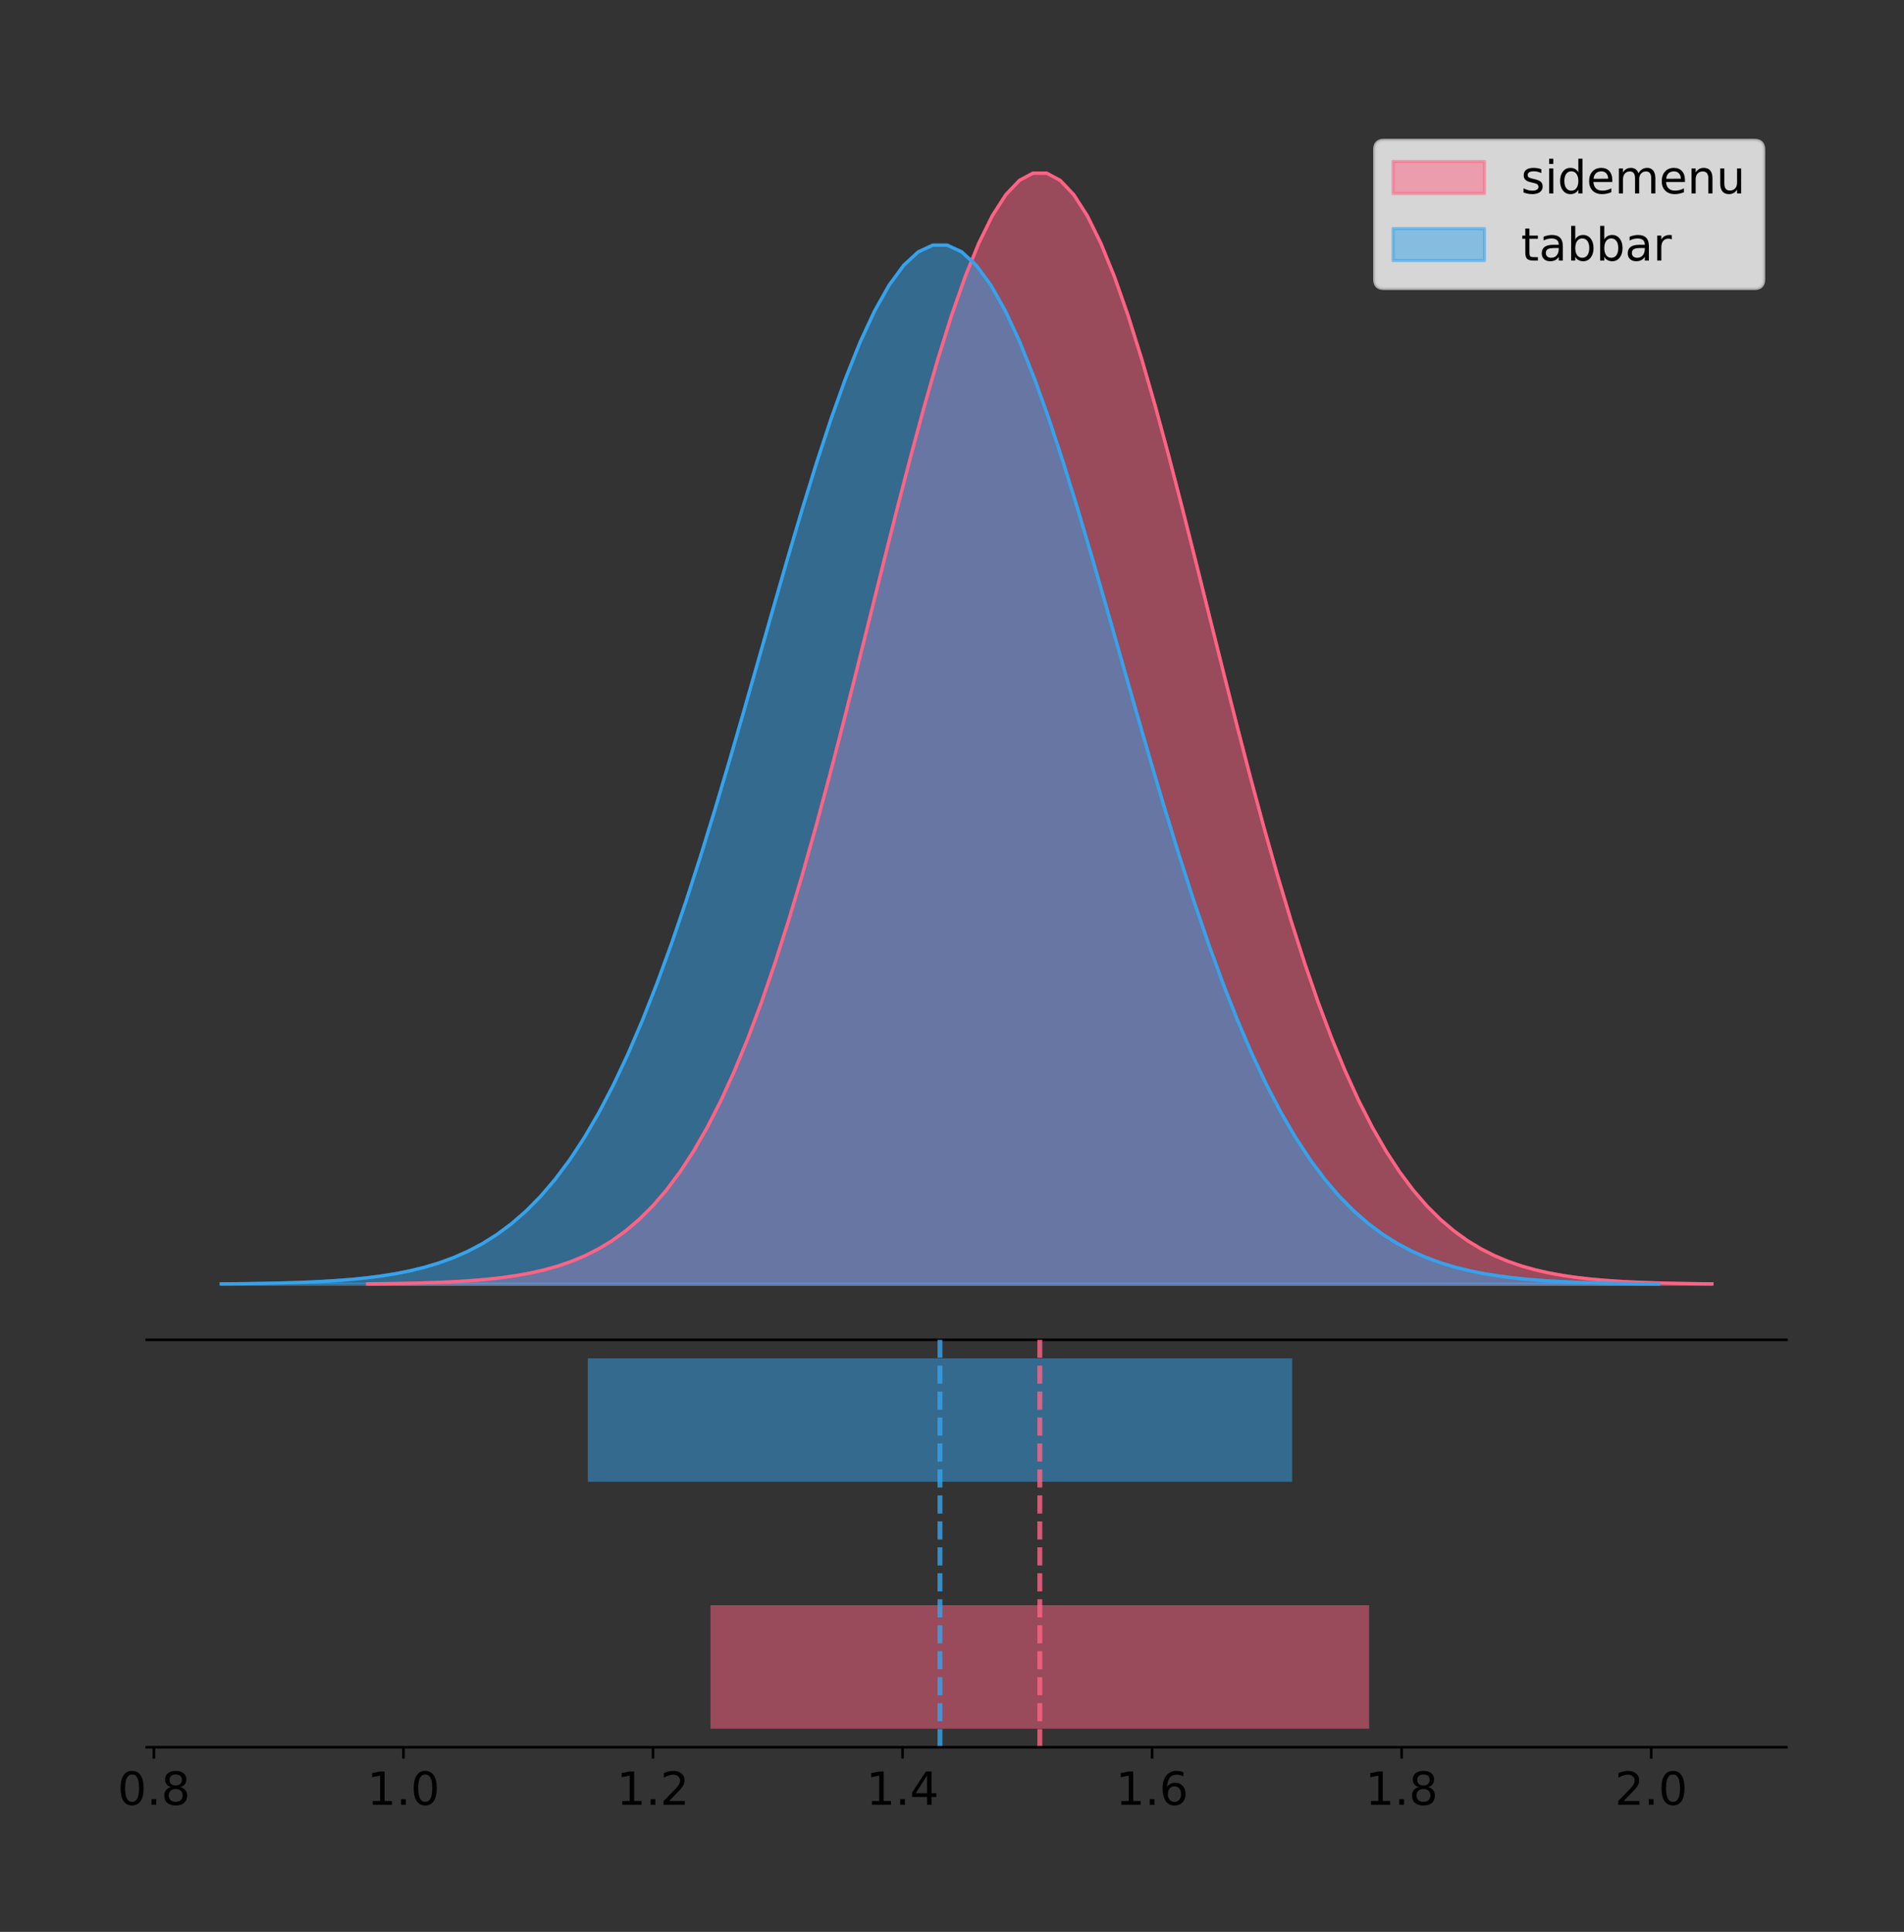 <?xml version="1.0" encoding="utf-8" standalone="no"?>
<!DOCTYPE svg PUBLIC "-//W3C//DTD SVG 1.1//EN"
  "http://www.w3.org/Graphics/SVG/1.1/DTD/svg11.dtd">
<!-- Created with matplotlib (https://matplotlib.org/) -->
<svg height="591.509pt" version="1.1" viewBox="0 0 583.138 591.509" width="583.138pt" xmlns="http://www.w3.org/2000/svg" xmlns:xlink="http://www.w3.org/1999/xlink">
 <rect x="0" y="0" width="583.138" height="591.509" fill="#333333" stroke="none"/>
 <defs>
  <style type="text/css">
*{stroke-linecap:butt;stroke-linejoin:round;}
  </style>
 </defs>
 <g id="figure_1">
  <g id="patch_1">
   <path d="M 0 591.509 
L 583.138 591.509 
L 583.138 0 
L 0 0 
z
" style="fill:none;"/>
  </g>
  <g id="axes_1">
   <g id="patch_2">
    <path d="M 44.938 410.22 
L 547.138 410.22 
L 547.138 36 
L 44.938 36 
z
" style="fill:none;"/>
   </g>
   <g id="PolyCollection_1">
    <defs>
     <path d="M 112.609 -198.299 
L 112.609 -198.414 
L 116.768 -198.457 
L 120.927 -198.515 
L 125.085 -198.592 
L 129.244 -198.694 
L 133.402 -198.829 
L 137.561 -199.006 
L 141.72 -199.235 
L 145.878 -199.53 
L 150.037 -199.907 
L 154.195 -200.387 
L 158.354 -200.993 
L 162.513 -201.751 
L 166.671 -202.695 
L 170.83 -203.86 
L 174.988 -205.288 
L 179.147 -207.025 
L 183.306 -209.123 
L 187.464 -211.638 
L 191.623 -214.631 
L 195.781 -218.165 
L 199.94 -222.307 
L 204.099 -227.124 
L 208.257 -232.681 
L 212.416 -239.043 
L 216.574 -246.268 
L 220.733 -254.407 
L 224.892 -263.499 
L 229.05 -273.572 
L 233.209 -284.635 
L 237.367 -296.68 
L 241.526 -309.675 
L 245.685 -323.567 
L 249.843 -338.274 
L 254.002 -353.69 
L 258.16 -369.68 
L 262.319 -386.086 
L 266.477 -402.724 
L 270.636 -419.387 
L 274.795 -435.851 
L 278.953 -451.881 
L 283.112 -467.231 
L 287.27 -481.653 
L 291.429 -494.905 
L 295.588 -506.757 
L 299.746 -516.994 
L 303.905 -525.428 
L 308.063 -531.9 
L 312.222 -536.285 
L 316.381 -538.499 
L 320.539 -538.499 
L 324.698 -536.285 
L 328.856 -531.9 
L 333.015 -525.428 
L 337.174 -516.994 
L 341.332 -506.757 
L 345.491 -494.905 
L 349.649 -481.653 
L 353.808 -467.231 
L 357.967 -451.881 
L 362.125 -435.851 
L 366.284 -419.387 
L 370.442 -402.724 
L 374.601 -386.086 
L 378.76 -369.68 
L 382.918 -353.69 
L 387.077 -338.274 
L 391.235 -323.567 
L 395.394 -309.675 
L 399.553 -296.68 
L 403.711 -284.635 
L 407.87 -273.572 
L 412.028 -263.499 
L 416.187 -254.407 
L 420.346 -246.268 
L 424.504 -239.043 
L 428.663 -232.681 
L 432.821 -227.124 
L 436.98 -222.307 
L 441.138 -218.165 
L 445.297 -214.631 
L 449.456 -211.638 
L 453.614 -209.123 
L 457.773 -207.025 
L 461.931 -205.288 
L 466.09 -203.86 
L 470.249 -202.695 
L 474.407 -201.751 
L 478.566 -200.993 
L 482.724 -200.387 
L 486.883 -199.907 
L 491.042 -199.53 
L 495.2 -199.235 
L 499.359 -199.006 
L 503.517 -198.829 
L 507.676 -198.694 
L 511.835 -198.592 
L 515.993 -198.515 
L 520.152 -198.457 
L 524.31 -198.414 
L 524.31 -198.299 
L 524.31 -198.299 
L 520.152 -198.299 
L 515.993 -198.299 
L 511.835 -198.299 
L 507.676 -198.299 
L 503.517 -198.299 
L 499.359 -198.299 
L 495.2 -198.299 
L 491.042 -198.299 
L 486.883 -198.299 
L 482.724 -198.299 
L 478.566 -198.299 
L 474.407 -198.299 
L 470.249 -198.299 
L 466.09 -198.299 
L 461.931 -198.299 
L 457.773 -198.299 
L 453.614 -198.299 
L 449.456 -198.299 
L 445.297 -198.299 
L 441.138 -198.299 
L 436.98 -198.299 
L 432.821 -198.299 
L 428.663 -198.299 
L 424.504 -198.299 
L 420.346 -198.299 
L 416.187 -198.299 
L 412.028 -198.299 
L 407.87 -198.299 
L 403.711 -198.299 
L 399.553 -198.299 
L 395.394 -198.299 
L 391.235 -198.299 
L 387.077 -198.299 
L 382.918 -198.299 
L 378.76 -198.299 
L 374.601 -198.299 
L 370.442 -198.299 
L 366.284 -198.299 
L 362.125 -198.299 
L 357.967 -198.299 
L 353.808 -198.299 
L 349.649 -198.299 
L 345.491 -198.299 
L 341.332 -198.299 
L 337.174 -198.299 
L 333.015 -198.299 
L 328.856 -198.299 
L 324.698 -198.299 
L 320.539 -198.299 
L 316.381 -198.299 
L 312.222 -198.299 
L 308.063 -198.299 
L 303.905 -198.299 
L 299.746 -198.299 
L 295.588 -198.299 
L 291.429 -198.299 
L 287.27 -198.299 
L 283.112 -198.299 
L 278.953 -198.299 
L 274.795 -198.299 
L 270.636 -198.299 
L 266.477 -198.299 
L 262.319 -198.299 
L 258.16 -198.299 
L 254.002 -198.299 
L 249.843 -198.299 
L 245.685 -198.299 
L 241.526 -198.299 
L 237.367 -198.299 
L 233.209 -198.299 
L 229.05 -198.299 
L 224.892 -198.299 
L 220.733 -198.299 
L 216.574 -198.299 
L 212.416 -198.299 
L 208.257 -198.299 
L 204.099 -198.299 
L 199.94 -198.299 
L 195.781 -198.299 
L 191.623 -198.299 
L 187.464 -198.299 
L 183.306 -198.299 
L 179.147 -198.299 
L 174.988 -198.299 
L 170.83 -198.299 
L 166.671 -198.299 
L 162.513 -198.299 
L 158.354 -198.299 
L 154.195 -198.299 
L 150.037 -198.299 
L 145.878 -198.299 
L 141.72 -198.299 
L 137.561 -198.299 
L 133.402 -198.299 
L 129.244 -198.299 
L 125.085 -198.299 
L 120.927 -198.299 
L 116.768 -198.299 
L 112.609 -198.299 
z
" id="m932dc93210" style="stroke:#ff6384;stroke-opacity:0.5;"/>
    </defs>
    <g clip-path="url(#p0b3f2872c5)">
     <use style="fill:#ff6384;fill-opacity:0.5;stroke:#ff6384;stroke-opacity:0.5;" x="0" xlink:href="#m932dc93210" y="591.509"/>
    </g>
   </g>
   <g id="PolyCollection_2">
    <defs>
     <path d="M 67.765 -198.299 
L 67.765 -198.406 
L 72.212 -198.446 
L 76.659 -198.501 
L 81.106 -198.573 
L 85.553 -198.669 
L 90 -198.795 
L 94.446 -198.96 
L 98.893 -199.174 
L 103.34 -199.45 
L 107.787 -199.803 
L 112.234 -200.252 
L 116.681 -200.818 
L 121.128 -201.528 
L 125.575 -202.41 
L 130.022 -203.499 
L 134.469 -204.834 
L 138.916 -206.459 
L 143.363 -208.421 
L 147.81 -210.773 
L 152.257 -213.572 
L 156.703 -216.877 
L 161.15 -220.75 
L 165.597 -225.255 
L 170.044 -230.452 
L 174.491 -236.401 
L 178.938 -243.158 
L 183.385 -250.769 
L 187.832 -259.272 
L 192.279 -268.691 
L 196.726 -279.037 
L 201.173 -290.301 
L 205.62 -302.454 
L 210.067 -315.445 
L 214.514 -329.198 
L 218.96 -343.614 
L 223.407 -358.568 
L 227.854 -373.911 
L 232.301 -389.469 
L 236.748 -405.052 
L 241.195 -420.449 
L 245.642 -435.439 
L 250.089 -449.794 
L 254.536 -463.281 
L 258.983 -475.674 
L 263.43 -486.757 
L 267.877 -496.331 
L 272.324 -504.218 
L 276.77 -510.27 
L 281.217 -514.371 
L 285.664 -516.441 
L 290.111 -516.441 
L 294.558 -514.371 
L 299.005 -510.27 
L 303.452 -504.218 
L 307.899 -496.331 
L 312.346 -486.757 
L 316.793 -475.674 
L 321.24 -463.281 
L 325.687 -449.794 
L 330.134 -435.439 
L 334.581 -420.449 
L 339.027 -405.052 
L 343.474 -389.469 
L 347.921 -373.911 
L 352.368 -358.568 
L 356.815 -343.614 
L 361.262 -329.198 
L 365.709 -315.445 
L 370.156 -302.454 
L 374.603 -290.301 
L 379.05 -279.037 
L 383.497 -268.691 
L 387.944 -259.272 
L 392.391 -250.769 
L 396.837 -243.158 
L 401.284 -236.401 
L 405.731 -230.452 
L 410.178 -225.255 
L 414.625 -220.75 
L 419.072 -216.877 
L 423.519 -213.572 
L 427.966 -210.773 
L 432.413 -208.421 
L 436.86 -206.459 
L 441.307 -204.834 
L 445.754 -203.499 
L 450.201 -202.41 
L 454.648 -201.528 
L 459.094 -200.818 
L 463.541 -200.252 
L 467.988 -199.803 
L 472.435 -199.45 
L 476.882 -199.174 
L 481.329 -198.96 
L 485.776 -198.795 
L 490.223 -198.669 
L 494.67 -198.573 
L 499.117 -198.501 
L 503.564 -198.446 
L 508.011 -198.406 
L 508.011 -198.299 
L 508.011 -198.299 
L 503.564 -198.299 
L 499.117 -198.299 
L 494.67 -198.299 
L 490.223 -198.299 
L 485.776 -198.299 
L 481.329 -198.299 
L 476.882 -198.299 
L 472.435 -198.299 
L 467.988 -198.299 
L 463.541 -198.299 
L 459.094 -198.299 
L 454.648 -198.299 
L 450.201 -198.299 
L 445.754 -198.299 
L 441.307 -198.299 
L 436.86 -198.299 
L 432.413 -198.299 
L 427.966 -198.299 
L 423.519 -198.299 
L 419.072 -198.299 
L 414.625 -198.299 
L 410.178 -198.299 
L 405.731 -198.299 
L 401.284 -198.299 
L 396.837 -198.299 
L 392.391 -198.299 
L 387.944 -198.299 
L 383.497 -198.299 
L 379.05 -198.299 
L 374.603 -198.299 
L 370.156 -198.299 
L 365.709 -198.299 
L 361.262 -198.299 
L 356.815 -198.299 
L 352.368 -198.299 
L 347.921 -198.299 
L 343.474 -198.299 
L 339.027 -198.299 
L 334.581 -198.299 
L 330.134 -198.299 
L 325.687 -198.299 
L 321.24 -198.299 
L 316.793 -198.299 
L 312.346 -198.299 
L 307.899 -198.299 
L 303.452 -198.299 
L 299.005 -198.299 
L 294.558 -198.299 
L 290.111 -198.299 
L 285.664 -198.299 
L 281.217 -198.299 
L 276.77 -198.299 
L 272.324 -198.299 
L 267.877 -198.299 
L 263.43 -198.299 
L 258.983 -198.299 
L 254.536 -198.299 
L 250.089 -198.299 
L 245.642 -198.299 
L 241.195 -198.299 
L 236.748 -198.299 
L 232.301 -198.299 
L 227.854 -198.299 
L 223.407 -198.299 
L 218.96 -198.299 
L 214.514 -198.299 
L 210.067 -198.299 
L 205.62 -198.299 
L 201.173 -198.299 
L 196.726 -198.299 
L 192.279 -198.299 
L 187.832 -198.299 
L 183.385 -198.299 
L 178.938 -198.299 
L 174.491 -198.299 
L 170.044 -198.299 
L 165.597 -198.299 
L 161.15 -198.299 
L 156.703 -198.299 
L 152.257 -198.299 
L 147.81 -198.299 
L 143.363 -198.299 
L 138.916 -198.299 
L 134.469 -198.299 
L 130.022 -198.299 
L 125.575 -198.299 
L 121.128 -198.299 
L 116.681 -198.299 
L 112.234 -198.299 
L 107.787 -198.299 
L 103.34 -198.299 
L 98.893 -198.299 
L 94.446 -198.299 
L 90 -198.299 
L 85.553 -198.299 
L 81.106 -198.299 
L 76.659 -198.299 
L 72.212 -198.299 
L 67.765 -198.299 
z
" id="mbba86fd78d" style="stroke:#36a2eb;stroke-opacity:0.5;"/>
    </defs>
    <g clip-path="url(#p0b3f2872c5)">
     <use style="fill:#36a2eb;fill-opacity:0.5;stroke:#36a2eb;stroke-opacity:0.5;" x="0" xlink:href="#mbba86fd78d" y="591.509"/>
    </g>
   </g>
   <g id="line2d_1">
    <path clip-path="url(#p0b3f2872c5)" d="M 112.609 393.096 
L 116.768 393.053 
L 120.927 392.995 
L 125.085 392.918 
L 129.244 392.815 
L 133.402 392.68 
L 137.561 392.504 
L 141.72 392.275 
L 145.878 391.98 
L 150.037 391.602 
L 154.195 391.122 
L 158.354 390.516 
L 162.513 389.758 
L 166.671 388.814 
L 170.83 387.65 
L 174.988 386.222 
L 179.147 384.485 
L 183.306 382.386 
L 187.464 379.871 
L 191.623 376.878 
L 195.781 373.344 
L 199.94 369.202 
L 204.099 364.386 
L 208.257 358.828 
L 212.416 352.466 
L 216.574 345.241 
L 220.733 337.103 
L 224.892 328.01 
L 229.05 317.937 
L 233.209 306.874 
L 237.367 294.829 
L 241.526 281.834 
L 245.685 267.942 
L 249.843 253.235 
L 254.002 237.82 
L 258.16 221.829 
L 262.319 205.423 
L 266.477 188.786 
L 270.636 172.123 
L 274.795 155.658 
L 278.953 139.628 
L 283.112 124.279 
L 287.27 109.857 
L 291.429 96.604 
L 295.588 84.752 
L 299.746 74.515 
L 303.905 66.081 
L 308.063 59.61 
L 312.222 55.224 
L 316.381 53.01 
L 320.539 53.01 
L 324.698 55.224 
L 328.856 59.61 
L 333.015 66.081 
L 337.174 74.515 
L 341.332 84.752 
L 345.491 96.604 
L 349.649 109.857 
L 353.808 124.279 
L 357.967 139.628 
L 362.125 155.658 
L 366.284 172.123 
L 370.442 188.786 
L 374.601 205.423 
L 378.76 221.829 
L 382.918 237.82 
L 387.077 253.235 
L 391.235 267.942 
L 395.394 281.834 
L 399.553 294.829 
L 403.711 306.874 
L 407.87 317.937 
L 412.028 328.01 
L 416.187 337.103 
L 420.346 345.241 
L 424.504 352.466 
L 428.663 358.828 
L 432.821 364.386 
L 436.98 369.202 
L 441.138 373.344 
L 445.297 376.878 
L 449.456 379.871 
L 453.614 382.386 
L 457.773 384.485 
L 461.931 386.222 
L 466.09 387.65 
L 470.249 388.814 
L 474.407 389.758 
L 478.566 390.516 
L 482.724 391.122 
L 486.883 391.602 
L 491.042 391.98 
L 495.2 392.275 
L 499.359 392.504 
L 503.517 392.68 
L 507.676 392.815 
L 511.835 392.918 
L 515.993 392.995 
L 520.152 393.053 
L 524.31 393.096 
" style="fill:none;stroke:#ff6384;stroke-linecap:square;"/>
   </g>
   <g id="line2d_2">
    <path clip-path="url(#p0b3f2872c5)" d="M 67.765 393.103 
L 72.212 393.063 
L 76.659 393.009 
L 81.106 392.936 
L 85.553 392.841 
L 90 392.714 
L 94.446 392.55 
L 98.893 392.335 
L 103.34 392.059 
L 107.787 391.706 
L 112.234 391.257 
L 116.681 390.691 
L 121.128 389.982 
L 125.575 389.099 
L 130.022 388.01 
L 134.469 386.675 
L 138.916 385.05 
L 143.363 383.088 
L 147.81 380.736 
L 152.257 377.937 
L 156.703 374.632 
L 161.15 370.759 
L 165.597 366.255 
L 170.044 361.058 
L 174.491 355.108 
L 178.938 348.351 
L 183.385 340.74 
L 187.832 332.238 
L 192.279 322.818 
L 196.726 312.472 
L 201.173 301.208 
L 205.62 289.055 
L 210.067 276.065 
L 214.514 262.311 
L 218.96 247.895 
L 223.407 232.941 
L 227.854 217.599 
L 232.301 202.04 
L 236.748 186.458 
L 241.195 171.06 
L 245.642 156.07 
L 250.089 141.716 
L 254.536 128.229 
L 258.983 115.835 
L 263.43 104.752 
L 267.877 95.179 
L 272.324 87.292 
L 276.77 81.24 
L 281.217 77.139 
L 285.664 75.068 
L 290.111 75.068 
L 294.558 77.139 
L 299.005 81.24 
L 303.452 87.292 
L 307.899 95.179 
L 312.346 104.752 
L 316.793 115.835 
L 321.24 128.229 
L 325.687 141.716 
L 330.134 156.07 
L 334.581 171.06 
L 339.027 186.458 
L 343.474 202.04 
L 347.921 217.599 
L 352.368 232.941 
L 356.815 247.895 
L 361.262 262.311 
L 365.709 276.065 
L 370.156 289.055 
L 374.603 301.208 
L 379.05 312.472 
L 383.497 322.818 
L 387.944 332.238 
L 392.391 340.74 
L 396.837 348.351 
L 401.284 355.108 
L 405.731 361.058 
L 410.178 366.255 
L 414.625 370.759 
L 419.072 374.632 
L 423.519 377.937 
L 427.966 380.736 
L 432.413 383.088 
L 436.86 385.05 
L 441.307 386.675 
L 445.754 388.01 
L 450.201 389.099 
L 454.648 389.982 
L 459.094 390.691 
L 463.541 391.257 
L 467.988 391.706 
L 472.435 392.059 
L 476.882 392.335 
L 481.329 392.55 
L 485.776 392.714 
L 490.223 392.841 
L 494.67 392.936 
L 499.117 393.009 
L 503.564 393.063 
L 508.011 393.103 
" style="fill:none;stroke:#36a2eb;stroke-linecap:square;"/>
   </g>
   <g id="patch_3">
    <path d="M 44.938 410.22 
L 547.138 410.22 
" style="fill:none;stroke:#000000;stroke-linecap:square;stroke-linejoin:miter;stroke-width:0.8;"/>
   </g>
   <g id="legend_1">
    <g id="patch_4">
     <path d="M 423.857 88.299 
L 537.338 88.299 
Q 540.138 88.299 540.138 85.499 
L 540.138 45.8 
Q 540.138 43 537.338 43 
L 423.857 43 
Q 421.057 43 421.057 45.8 
L 421.057 85.499 
Q 421.057 88.299 423.857 88.299 
z
" style="fill:#ffffff;opacity:0.8;stroke:#cccccc;stroke-linejoin:miter;"/>
    </g>
    <g id="patch_5">
     <path d="M 426.657 59.238 
L 454.657 59.238 
L 454.657 49.438 
L 426.657 49.438 
z
" style="fill:#ff6384;opacity:0.5;stroke:#ff6384;stroke-linejoin:miter;"/>
    </g>
    <g id="text_1">
     <!-- sidemenu -->
     <defs>
      <path d="M 44.281 53.078 
L 44.281 44.578 
Q 40.484 46.531 36.375 47.5 
Q 32.281 48.484 27.875 48.484 
Q 21.188 48.484 17.844 46.438 
Q 14.5 44.391 14.5 40.281 
Q 14.5 37.156 16.891 35.375 
Q 19.281 33.594 26.516 31.984 
L 29.594 31.297 
Q 39.156 29.25 43.188 25.516 
Q 47.219 21.781 47.219 15.094 
Q 47.219 7.469 41.188 3.016 
Q 35.156 -1.422 24.609 -1.422 
Q 20.219 -1.422 15.453 -0.562 
Q 10.688 0.297 5.422 2 
L 5.422 11.281 
Q 10.406 8.688 15.234 7.391 
Q 20.062 6.109 24.812 6.109 
Q 31.156 6.109 34.562 8.281 
Q 37.984 10.453 37.984 14.406 
Q 37.984 18.062 35.516 20.016 
Q 33.062 21.969 24.703 23.781 
L 21.578 24.516 
Q 13.234 26.266 9.516 29.906 
Q 5.812 33.547 5.812 39.891 
Q 5.812 47.609 11.281 51.797 
Q 16.75 56 26.812 56 
Q 31.781 56 36.172 55.266 
Q 40.578 54.547 44.281 53.078 
z
" id="DejaVuSans-115"/>
      <path d="M 9.422 54.688 
L 18.406 54.688 
L 18.406 0 
L 9.422 0 
z
M 9.422 75.984 
L 18.406 75.984 
L 18.406 64.594 
L 9.422 64.594 
z
" id="DejaVuSans-105"/>
      <path d="M 45.406 46.391 
L 45.406 75.984 
L 54.391 75.984 
L 54.391 0 
L 45.406 0 
L 45.406 8.203 
Q 42.578 3.328 38.25 0.953 
Q 33.938 -1.422 27.875 -1.422 
Q 17.969 -1.422 11.734 6.484 
Q 5.516 14.406 5.516 27.297 
Q 5.516 40.188 11.734 48.094 
Q 17.969 56 27.875 56 
Q 33.938 56 38.25 53.625 
Q 42.578 51.266 45.406 46.391 
z
M 14.797 27.297 
Q 14.797 17.391 18.875 11.75 
Q 22.953 6.109 30.078 6.109 
Q 37.203 6.109 41.297 11.75 
Q 45.406 17.391 45.406 27.297 
Q 45.406 37.203 41.297 42.844 
Q 37.203 48.484 30.078 48.484 
Q 22.953 48.484 18.875 42.844 
Q 14.797 37.203 14.797 27.297 
z
" id="DejaVuSans-100"/>
      <path d="M 56.203 29.594 
L 56.203 25.203 
L 14.891 25.203 
Q 15.484 15.922 20.484 11.062 
Q 25.484 6.203 34.422 6.203 
Q 39.594 6.203 44.453 7.469 
Q 49.312 8.734 54.109 11.281 
L 54.109 2.781 
Q 49.266 0.734 44.188 -0.344 
Q 39.109 -1.422 33.891 -1.422 
Q 20.797 -1.422 13.156 6.188 
Q 5.516 13.812 5.516 26.812 
Q 5.516 40.234 12.766 48.109 
Q 20.016 56 32.328 56 
Q 43.359 56 49.781 48.891 
Q 56.203 41.797 56.203 29.594 
z
M 47.219 32.234 
Q 47.125 39.594 43.094 43.984 
Q 39.062 48.391 32.422 48.391 
Q 24.906 48.391 20.391 44.141 
Q 15.875 39.891 15.188 32.172 
z
" id="DejaVuSans-101"/>
      <path d="M 52 44.188 
Q 55.375 50.25 60.062 53.125 
Q 64.75 56 71.094 56 
Q 79.641 56 84.281 50.016 
Q 88.922 44.047 88.922 33.016 
L 88.922 0 
L 79.891 0 
L 79.891 32.719 
Q 79.891 40.578 77.094 44.375 
Q 74.312 48.188 68.609 48.188 
Q 61.625 48.188 57.562 43.547 
Q 53.516 38.922 53.516 30.906 
L 53.516 0 
L 44.484 0 
L 44.484 32.719 
Q 44.484 40.625 41.703 44.406 
Q 38.922 48.188 33.109 48.188 
Q 26.219 48.188 22.156 43.531 
Q 18.109 38.875 18.109 30.906 
L 18.109 0 
L 9.078 0 
L 9.078 54.688 
L 18.109 54.688 
L 18.109 46.188 
Q 21.188 51.219 25.484 53.609 
Q 29.781 56 35.688 56 
Q 41.656 56 45.828 52.969 
Q 50 49.953 52 44.188 
z
" id="DejaVuSans-109"/>
      <path d="M 54.891 33.016 
L 54.891 0 
L 45.906 0 
L 45.906 32.719 
Q 45.906 40.484 42.875 44.328 
Q 39.844 48.188 33.797 48.188 
Q 26.516 48.188 22.312 43.547 
Q 18.109 38.922 18.109 30.906 
L 18.109 0 
L 9.078 0 
L 9.078 54.688 
L 18.109 54.688 
L 18.109 46.188 
Q 21.344 51.125 25.703 53.562 
Q 30.078 56 35.797 56 
Q 45.219 56 50.047 50.172 
Q 54.891 44.344 54.891 33.016 
z
" id="DejaVuSans-110"/>
      <path d="M 8.5 21.578 
L 8.5 54.688 
L 17.484 54.688 
L 17.484 21.922 
Q 17.484 14.156 20.5 10.266 
Q 23.531 6.391 29.594 6.391 
Q 36.859 6.391 41.078 11.031 
Q 45.312 15.672 45.312 23.688 
L 45.312 54.688 
L 54.297 54.688 
L 54.297 0 
L 45.312 0 
L 45.312 8.406 
Q 42.047 3.422 37.719 1 
Q 33.406 -1.422 27.688 -1.422 
Q 18.266 -1.422 13.375 4.438 
Q 8.5 10.297 8.5 21.578 
z
M 31.109 56 
z
" id="DejaVuSans-117"/>
     </defs>
     <g transform="translate(465.857 59.238)scale(0.14 -0.14)">
      <use xlink:href="#DejaVuSans-115"/>
      <use x="52.1" xlink:href="#DejaVuSans-105"/>
      <use x="79.883" xlink:href="#DejaVuSans-100"/>
      <use x="143.359" xlink:href="#DejaVuSans-101"/>
      <use x="204.883" xlink:href="#DejaVuSans-109"/>
      <use x="302.295" xlink:href="#DejaVuSans-101"/>
      <use x="363.818" xlink:href="#DejaVuSans-110"/>
      <use x="427.197" xlink:href="#DejaVuSans-117"/>
     </g>
    </g>
    <g id="patch_6">
     <path d="M 426.657 79.787 
L 454.657 79.787 
L 454.657 69.987 
L 426.657 69.987 
z
" style="fill:#36a2eb;opacity:0.5;stroke:#36a2eb;stroke-linejoin:miter;"/>
    </g>
    <g id="text_2">
     <!-- tabbar -->
     <defs>
      <path d="M 18.312 70.219 
L 18.312 54.688 
L 36.812 54.688 
L 36.812 47.703 
L 18.312 47.703 
L 18.312 18.016 
Q 18.312 11.328 20.141 9.422 
Q 21.969 7.516 27.594 7.516 
L 36.812 7.516 
L 36.812 0 
L 27.594 0 
Q 17.188 0 13.234 3.875 
Q 9.281 7.766 9.281 18.016 
L 9.281 47.703 
L 2.688 47.703 
L 2.688 54.688 
L 9.281 54.688 
L 9.281 70.219 
z
" id="DejaVuSans-116"/>
      <path d="M 34.281 27.484 
Q 23.391 27.484 19.188 25 
Q 14.984 22.516 14.984 16.5 
Q 14.984 11.719 18.141 8.906 
Q 21.297 6.109 26.703 6.109 
Q 34.188 6.109 38.703 11.406 
Q 43.219 16.703 43.219 25.484 
L 43.219 27.484 
z
M 52.203 31.203 
L 52.203 0 
L 43.219 0 
L 43.219 8.297 
Q 40.141 3.328 35.547 0.953 
Q 30.953 -1.422 24.312 -1.422 
Q 15.922 -1.422 10.953 3.297 
Q 6 8.016 6 15.922 
Q 6 25.141 12.172 29.828 
Q 18.359 34.516 30.609 34.516 
L 43.219 34.516 
L 43.219 35.406 
Q 43.219 41.609 39.141 45 
Q 35.062 48.391 27.688 48.391 
Q 23 48.391 18.547 47.266 
Q 14.109 46.141 10.016 43.891 
L 10.016 52.203 
Q 14.938 54.109 19.578 55.047 
Q 24.219 56 28.609 56 
Q 40.484 56 46.344 49.844 
Q 52.203 43.703 52.203 31.203 
z
" id="DejaVuSans-97"/>
      <path d="M 48.688 27.297 
Q 48.688 37.203 44.609 42.844 
Q 40.531 48.484 33.406 48.484 
Q 26.266 48.484 22.188 42.844 
Q 18.109 37.203 18.109 27.297 
Q 18.109 17.391 22.188 11.75 
Q 26.266 6.109 33.406 6.109 
Q 40.531 6.109 44.609 11.75 
Q 48.688 17.391 48.688 27.297 
z
M 18.109 46.391 
Q 20.953 51.266 25.266 53.625 
Q 29.594 56 35.594 56 
Q 45.562 56 51.781 48.094 
Q 58.016 40.188 58.016 27.297 
Q 58.016 14.406 51.781 6.484 
Q 45.562 -1.422 35.594 -1.422 
Q 29.594 -1.422 25.266 0.953 
Q 20.953 3.328 18.109 8.203 
L 18.109 0 
L 9.078 0 
L 9.078 75.984 
L 18.109 75.984 
z
" id="DejaVuSans-98"/>
      <path d="M 41.109 46.297 
Q 39.594 47.172 37.812 47.578 
Q 36.031 48 33.891 48 
Q 26.266 48 22.188 43.047 
Q 18.109 38.094 18.109 28.812 
L 18.109 0 
L 9.078 0 
L 9.078 54.688 
L 18.109 54.688 
L 18.109 46.188 
Q 20.953 51.172 25.484 53.578 
Q 30.031 56 36.531 56 
Q 37.453 56 38.578 55.875 
Q 39.703 55.766 41.062 55.516 
z
" id="DejaVuSans-114"/>
     </defs>
     <g transform="translate(465.857 79.787)scale(0.14 -0.14)">
      <use xlink:href="#DejaVuSans-116"/>
      <use x="39.209" xlink:href="#DejaVuSans-97"/>
      <use x="100.488" xlink:href="#DejaVuSans-98"/>
      <use x="163.965" xlink:href="#DejaVuSans-98"/>
      <use x="227.441" xlink:href="#DejaVuSans-97"/>
      <use x="288.721" xlink:href="#DejaVuSans-114"/>
     </g>
    </g>
   </g>
  </g>
  <g id="axes_2">
   <g id="patch_7">
    <path d="M 44.938 534.96 
L 547.138 534.96 
L 547.138 410.22 
L 44.938 410.22 
z
" style="fill:none;"/>
   </g>
   <g id="patch_8">
    <path clip-path="url(#pff242b36d1)" d="M 217.593 529.29 
L 419.327 529.29 
L 419.327 491.49 
L 217.593 491.49 
z
" style="fill:#ff6384;opacity:0.5;"/>
   </g>
   <g id="patch_9">
    <path clip-path="url(#pff242b36d1)" d="M 180.028 453.69 
L 395.748 453.69 
L 395.748 415.89 
L 180.028 415.89 
z
" style="fill:#36a2eb;opacity:0.5;"/>
   </g>
   <g id="matplotlib.axis_1">
    <g id="xtick_1">
     <g id="line2d_3">
      <defs>
       <path d="M 0 0 
L 0 3.5 
" id="m5c50a663fc" style="stroke:#000000;stroke-width:0.8;"/>
      </defs>
      <g>
       <use style="stroke:#000000;stroke-width:0.8;" x="47.132" xlink:href="#m5c50a663fc" y="534.96"/>
      </g>
     </g>
     <g id="text_3">
      <!-- 0.8 -->
      <defs>
       <path d="M 31.781 66.406 
Q 24.172 66.406 20.328 58.906 
Q 16.5 51.422 16.5 36.375 
Q 16.5 21.391 20.328 13.891 
Q 24.172 6.391 31.781 6.391 
Q 39.453 6.391 43.281 13.891 
Q 47.125 21.391 47.125 36.375 
Q 47.125 51.422 43.281 58.906 
Q 39.453 66.406 31.781 66.406 
z
M 31.781 74.219 
Q 44.047 74.219 50.516 64.516 
Q 56.984 54.828 56.984 36.375 
Q 56.984 17.969 50.516 8.266 
Q 44.047 -1.422 31.781 -1.422 
Q 19.531 -1.422 13.062 8.266 
Q 6.594 17.969 6.594 36.375 
Q 6.594 54.828 13.062 64.516 
Q 19.531 74.219 31.781 74.219 
z
" id="DejaVuSans-48"/>
       <path d="M 10.688 12.406 
L 21 12.406 
L 21 0 
L 10.688 0 
z
" id="DejaVuSans-46"/>
       <path d="M 31.781 34.625 
Q 24.75 34.625 20.719 30.859 
Q 16.703 27.094 16.703 20.516 
Q 16.703 13.922 20.719 10.156 
Q 24.75 6.391 31.781 6.391 
Q 38.812 6.391 42.859 10.172 
Q 46.922 13.969 46.922 20.516 
Q 46.922 27.094 42.891 30.859 
Q 38.875 34.625 31.781 34.625 
z
M 21.922 38.812 
Q 15.578 40.375 12.031 44.719 
Q 8.5 49.078 8.5 55.328 
Q 8.5 64.062 14.719 69.141 
Q 20.953 74.219 31.781 74.219 
Q 42.672 74.219 48.875 69.141 
Q 55.078 64.062 55.078 55.328 
Q 55.078 49.078 51.531 44.719 
Q 48 40.375 41.703 38.812 
Q 48.828 37.156 52.797 32.312 
Q 56.781 27.484 56.781 20.516 
Q 56.781 9.906 50.312 4.234 
Q 43.844 -1.422 31.781 -1.422 
Q 19.734 -1.422 13.25 4.234 
Q 6.781 9.906 6.781 20.516 
Q 6.781 27.484 10.781 32.312 
Q 14.797 37.156 21.922 38.812 
z
M 18.312 54.391 
Q 18.312 48.734 21.844 45.562 
Q 25.391 42.391 31.781 42.391 
Q 38.141 42.391 41.719 45.562 
Q 45.312 48.734 45.312 54.391 
Q 45.312 60.062 41.719 63.234 
Q 38.141 66.406 31.781 66.406 
Q 25.391 66.406 21.844 63.234 
Q 18.312 60.062 18.312 54.391 
z
" id="DejaVuSans-56"/>
      </defs>
      <g transform="translate(36 552.598)scale(0.14 -0.14)">
       <use xlink:href="#DejaVuSans-48"/>
       <use x="63.623" xlink:href="#DejaVuSans-46"/>
       <use x="95.41" xlink:href="#DejaVuSans-56"/>
      </g>
     </g>
    </g>
    <g id="xtick_2">
     <g id="line2d_4">
      <g>
       <use style="stroke:#000000;stroke-width:0.8;" x="123.563" xlink:href="#m5c50a663fc" y="534.96"/>
      </g>
     </g>
     <g id="text_4">
      <!-- 1.0 -->
      <defs>
       <path d="M 12.406 8.297 
L 28.516 8.297 
L 28.516 63.922 
L 10.984 60.406 
L 10.984 69.391 
L 28.422 72.906 
L 38.281 72.906 
L 38.281 8.297 
L 54.391 8.297 
L 54.391 0 
L 12.406 0 
z
" id="DejaVuSans-49"/>
      </defs>
      <g transform="translate(112.43 552.598)scale(0.14 -0.14)">
       <use xlink:href="#DejaVuSans-49"/>
       <use x="63.623" xlink:href="#DejaVuSans-46"/>
       <use x="95.41" xlink:href="#DejaVuSans-48"/>
      </g>
     </g>
    </g>
    <g id="xtick_3">
     <g id="line2d_5">
      <g>
       <use style="stroke:#000000;stroke-width:0.8;" x="199.993" xlink:href="#m5c50a663fc" y="534.96"/>
      </g>
     </g>
     <g id="text_5">
      <!-- 1.2 -->
      <defs>
       <path d="M 19.188 8.297 
L 53.609 8.297 
L 53.609 0 
L 7.328 0 
L 7.328 8.297 
Q 12.938 14.109 22.625 23.891 
Q 32.328 33.688 34.812 36.531 
Q 39.547 41.844 41.422 45.531 
Q 43.312 49.219 43.312 52.781 
Q 43.312 58.594 39.234 62.25 
Q 35.156 65.922 28.609 65.922 
Q 23.969 65.922 18.812 64.312 
Q 13.672 62.703 7.812 59.422 
L 7.812 69.391 
Q 13.766 71.781 18.938 73 
Q 24.125 74.219 28.422 74.219 
Q 39.75 74.219 46.484 68.547 
Q 53.219 62.891 53.219 53.422 
Q 53.219 48.922 51.531 44.891 
Q 49.859 40.875 45.406 35.406 
Q 44.188 33.984 37.641 27.219 
Q 31.109 20.453 19.188 8.297 
z
" id="DejaVuSans-50"/>
      </defs>
      <g transform="translate(188.861 552.598)scale(0.14 -0.14)">
       <use xlink:href="#DejaVuSans-49"/>
       <use x="63.623" xlink:href="#DejaVuSans-46"/>
       <use x="95.41" xlink:href="#DejaVuSans-50"/>
      </g>
     </g>
    </g>
    <g id="xtick_4">
     <g id="line2d_6">
      <g>
       <use style="stroke:#000000;stroke-width:0.8;" x="276.423" xlink:href="#m5c50a663fc" y="534.96"/>
      </g>
     </g>
     <g id="text_6">
      <!-- 1.4 -->
      <defs>
       <path d="M 37.797 64.312 
L 12.891 25.391 
L 37.797 25.391 
z
M 35.203 72.906 
L 47.609 72.906 
L 47.609 25.391 
L 58.016 25.391 
L 58.016 17.188 
L 47.609 17.188 
L 47.609 0 
L 37.797 0 
L 37.797 17.188 
L 4.891 17.188 
L 4.891 26.703 
z
" id="DejaVuSans-52"/>
      </defs>
      <g transform="translate(265.291 552.598)scale(0.14 -0.14)">
       <use xlink:href="#DejaVuSans-49"/>
       <use x="63.623" xlink:href="#DejaVuSans-46"/>
       <use x="95.41" xlink:href="#DejaVuSans-52"/>
      </g>
     </g>
    </g>
    <g id="xtick_5">
     <g id="line2d_7">
      <g>
       <use style="stroke:#000000;stroke-width:0.8;" x="352.854" xlink:href="#m5c50a663fc" y="534.96"/>
      </g>
     </g>
     <g id="text_7">
      <!-- 1.6 -->
      <defs>
       <path d="M 33.016 40.375 
Q 26.375 40.375 22.484 35.828 
Q 18.609 31.297 18.609 23.391 
Q 18.609 15.531 22.484 10.953 
Q 26.375 6.391 33.016 6.391 
Q 39.656 6.391 43.531 10.953 
Q 47.406 15.531 47.406 23.391 
Q 47.406 31.297 43.531 35.828 
Q 39.656 40.375 33.016 40.375 
z
M 52.594 71.297 
L 52.594 62.312 
Q 48.875 64.062 45.094 64.984 
Q 41.312 65.922 37.594 65.922 
Q 27.828 65.922 22.672 59.328 
Q 17.531 52.734 16.797 39.406 
Q 19.672 43.656 24.016 45.922 
Q 28.375 48.188 33.594 48.188 
Q 44.578 48.188 50.953 41.516 
Q 57.328 34.859 57.328 23.391 
Q 57.328 12.156 50.688 5.359 
Q 44.047 -1.422 33.016 -1.422 
Q 20.359 -1.422 13.672 8.266 
Q 6.984 17.969 6.984 36.375 
Q 6.984 53.656 15.188 63.938 
Q 23.391 74.219 37.203 74.219 
Q 40.922 74.219 44.703 73.484 
Q 48.484 72.75 52.594 71.297 
z
" id="DejaVuSans-54"/>
      </defs>
      <g transform="translate(341.721 552.598)scale(0.14 -0.14)">
       <use xlink:href="#DejaVuSans-49"/>
       <use x="63.623" xlink:href="#DejaVuSans-46"/>
       <use x="95.41" xlink:href="#DejaVuSans-54"/>
      </g>
     </g>
    </g>
    <g id="xtick_6">
     <g id="line2d_8">
      <g>
       <use style="stroke:#000000;stroke-width:0.8;" x="429.284" xlink:href="#m5c50a663fc" y="534.96"/>
      </g>
     </g>
     <g id="text_8">
      <!-- 1.8 -->
      <g transform="translate(418.152 552.598)scale(0.14 -0.14)">
       <use xlink:href="#DejaVuSans-49"/>
       <use x="63.623" xlink:href="#DejaVuSans-46"/>
       <use x="95.41" xlink:href="#DejaVuSans-56"/>
      </g>
     </g>
    </g>
    <g id="xtick_7">
     <g id="line2d_9">
      <g>
       <use style="stroke:#000000;stroke-width:0.8;" x="505.714" xlink:href="#m5c50a663fc" y="534.96"/>
      </g>
     </g>
     <g id="text_9">
      <!-- 2.0 -->
      <g transform="translate(494.582 552.598)scale(0.14 -0.14)">
       <use xlink:href="#DejaVuSans-50"/>
       <use x="63.623" xlink:href="#DejaVuSans-46"/>
       <use x="95.41" xlink:href="#DejaVuSans-48"/>
      </g>
     </g>
    </g>
   </g>
   <g id="line2d_10">
    <path clip-path="url(#pff242b36d1)" d="M 318.46 534.96 
L 318.46 410.22 
" style="fill:none;stroke:#ff6384;stroke-dasharray:5.55,2.4;stroke-dashoffset:0;stroke-opacity:0.8;stroke-width:1.5;"/>
   </g>
   <g id="line2d_11">
    <path clip-path="url(#pff242b36d1)" d="M 287.888 534.96 
L 287.888 410.22 
" style="fill:none;stroke:#36a2eb;stroke-dasharray:5.55,2.4;stroke-dashoffset:0;stroke-opacity:0.8;stroke-width:1.5;"/>
   </g>
   <g id="patch_10">
    <path d="M 44.938 534.96 
L 547.138 534.96 
" style="fill:none;stroke:#000000;stroke-linecap:square;stroke-linejoin:miter;stroke-width:0.8;"/>
   </g>
  </g>
 </g>
 <defs>
  <clipPath id="p0b3f2872c5">
   <rect height="374.22" width="502.2" x="44.938" y="36"/>
  </clipPath>
  <clipPath id="pff242b36d1">
   <rect height="124.74" width="502.2" x="44.938" y="410.22"/>
  </clipPath>
 </defs>
</svg>
